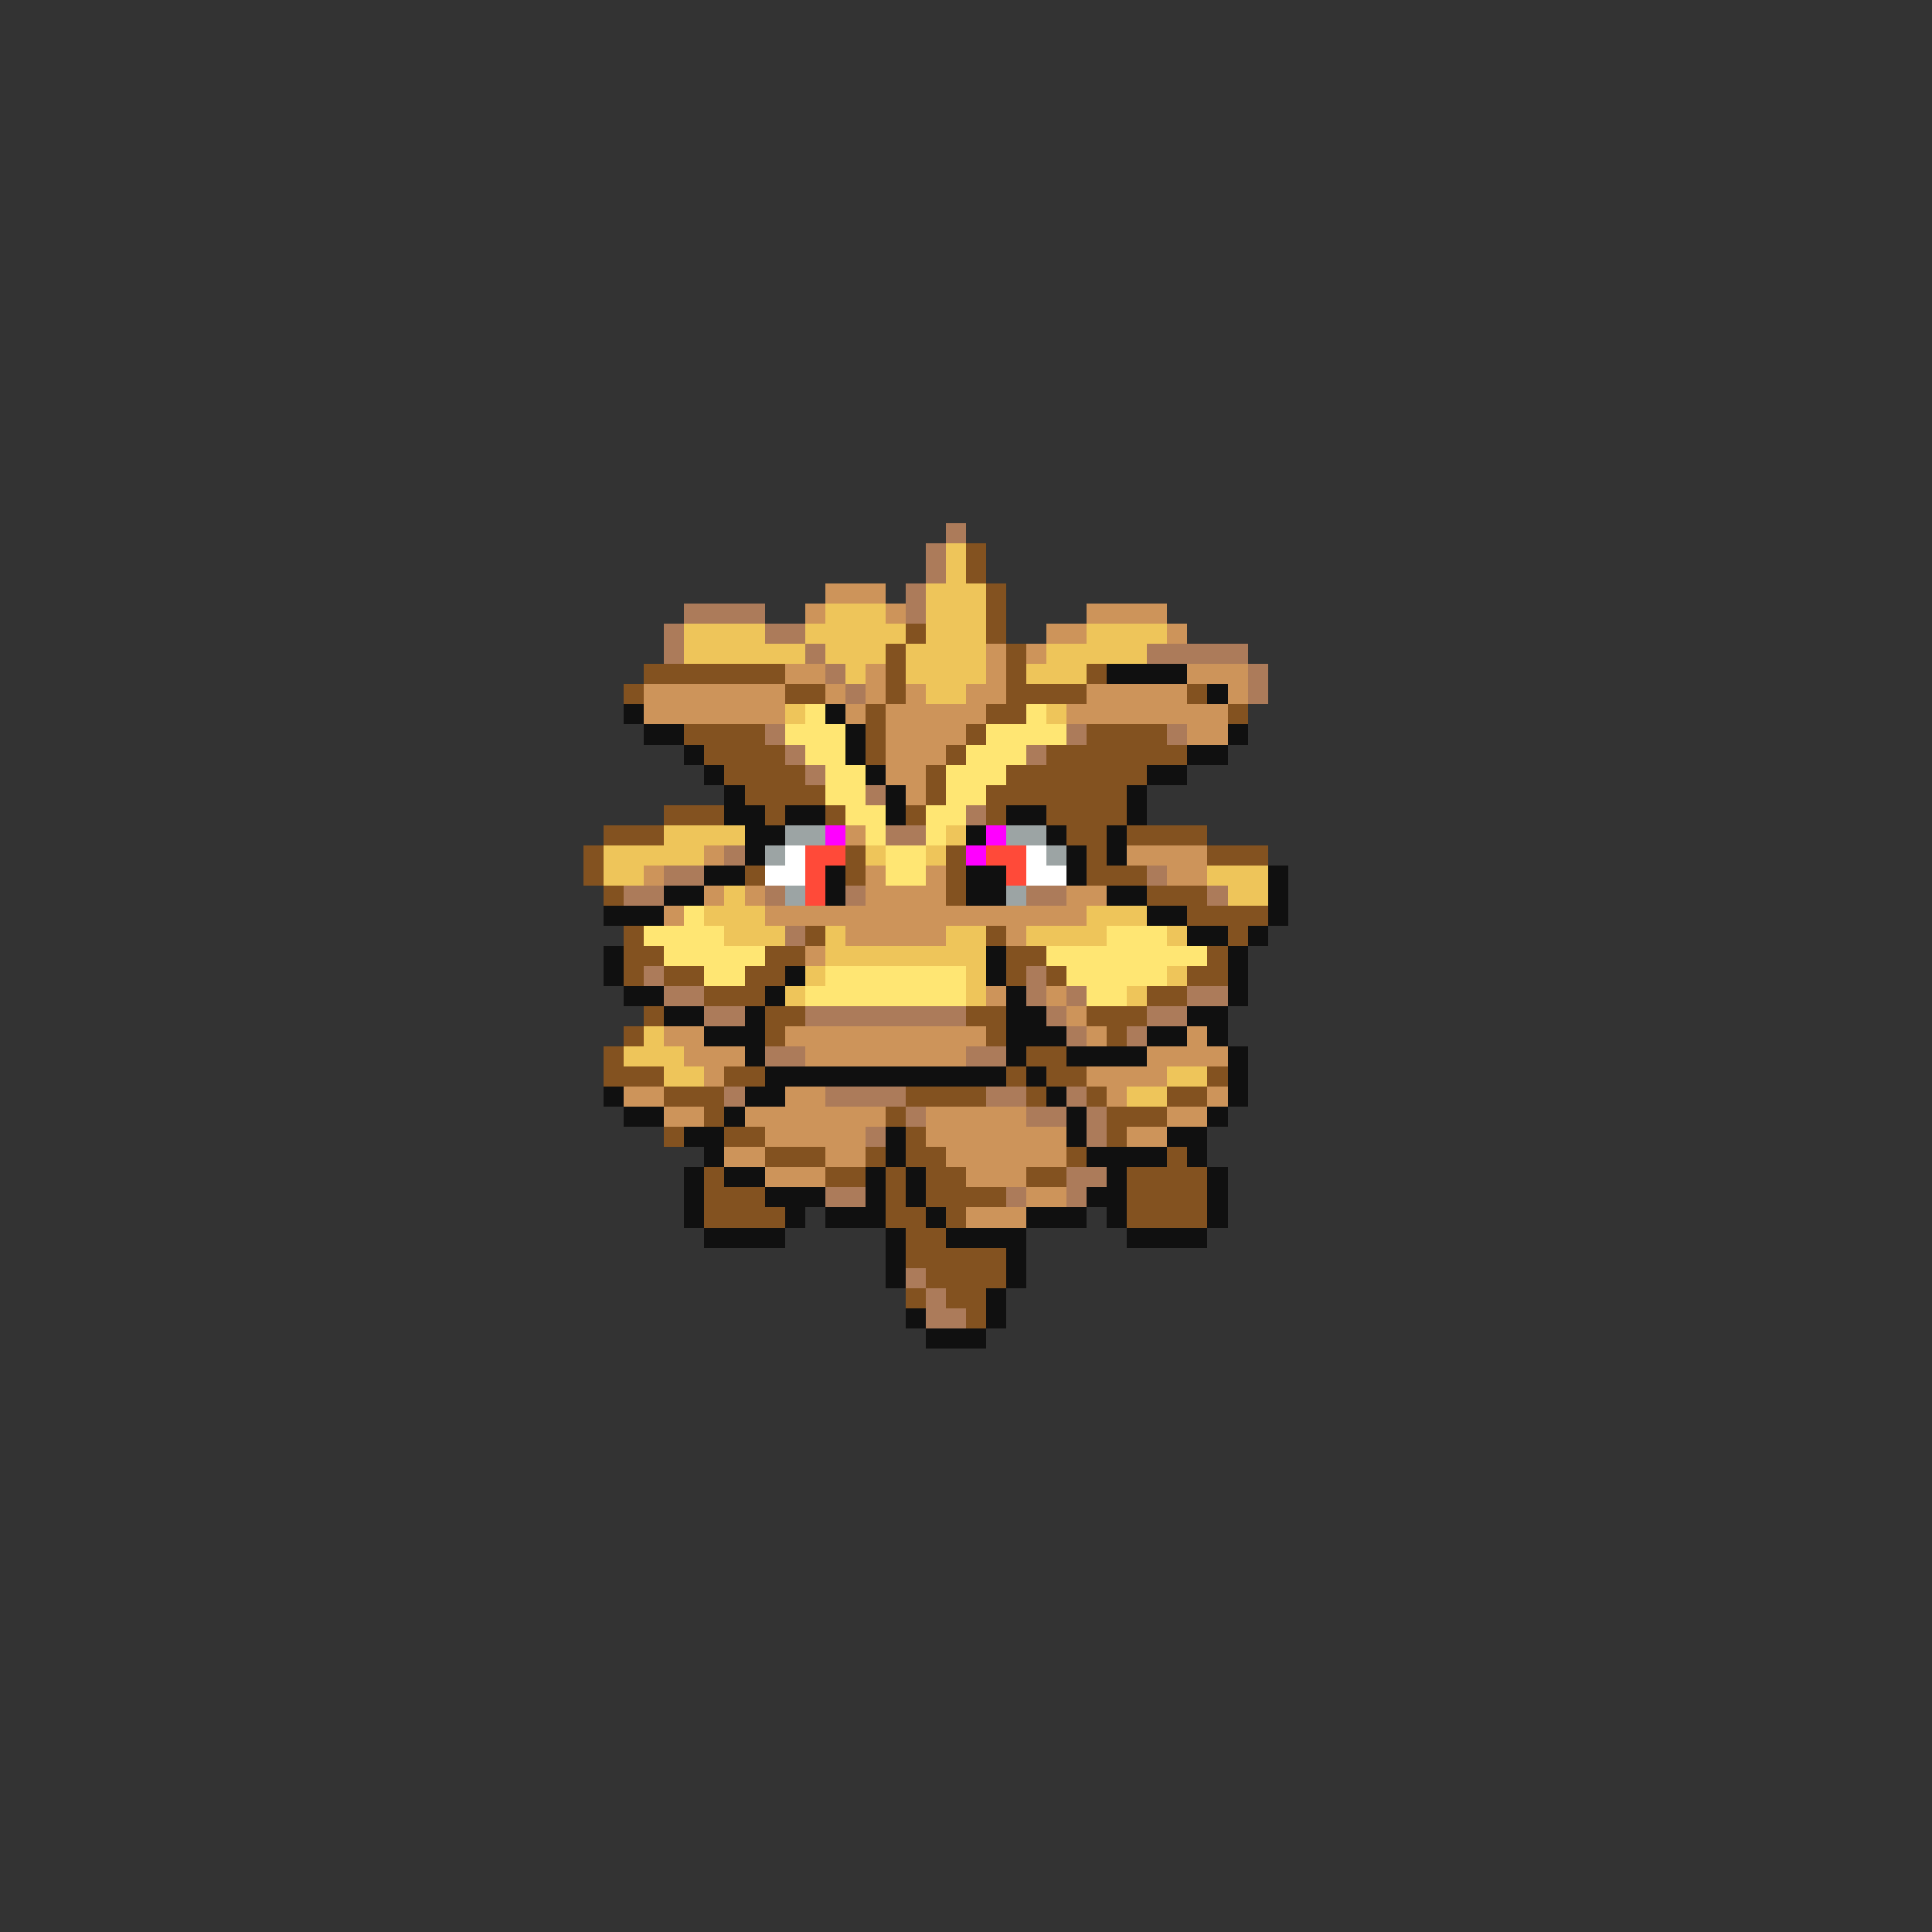 <svg xmlns="http://www.w3.org/2000/svg" viewBox="0 -0.5 96 96" shape-rendering="crispEdges">
<rect x="0" y="-0.5" width="96" height="96" fill="#333333" stroke="none"/>
<path stroke="#ac7b5a" d="M47 26h1M46 27h1M46 28h1M45 29h1M34 30h4M45 30h1M33 31h1M38 31h2M33 32h1M40 32h1M57 32h5M41 33h1M62 33h1M42 34h1M62 34h1M38 36h1M53 36h1M58 36h1M39 37h1M51 37h1M40 38h1M43 39h1M48 40h1M44 41h2M36 42h1M33 43h2M57 43h1M31 44h2M38 44h1M42 44h1M51 44h2M60 44h1M39 46h1M32 48h1M51 48h1M33 49h2M51 49h1M53 49h1M59 49h2M35 50h2M40 50h8M52 50h1M57 50h2M53 51h1M56 51h1M38 52h2M48 52h2M36 54h1M41 54h4M49 54h2M53 54h1M45 55h1M51 55h2M54 55h1M43 56h1M54 56h1M53 58h2M41 59h2M50 59h1M53 59h1M45 63h1M46 64h1M46 65h2" />
<path stroke="#eec55a" d="M47 27h1M47 28h1M46 29h3M41 30h3M46 30h3M34 31h4M40 31h5M46 31h3M54 31h4M34 32h6M41 32h3M45 32h4M52 32h5M42 33h1M45 33h4M51 33h3M46 34h2M39 35h1M52 35h1M33 41h4M47 41h1M30 42h5M43 42h1M46 42h1M30 43h2M60 43h3M36 44h1M61 44h2M35 45h3M54 45h3M36 46h3M41 46h1M47 46h2M51 46h4M58 46h1M41 47h8M40 48h1M48 48h1M58 48h1M39 49h1M48 49h1M56 49h1M32 51h1M31 52h3M33 53h2M58 53h2M56 54h2" />
<path stroke="#835220" d="M48 27h1M48 28h1M49 29h1M49 30h1M45 31h1M49 31h1M44 32h1M50 32h1M32 33h7M44 33h1M50 33h1M54 33h1M31 34h1M39 34h2M44 34h1M50 34h4M59 34h1M43 35h1M49 35h2M61 35h1M34 36h4M43 36h1M48 36h1M54 36h4M35 37h4M43 37h1M47 37h1M52 37h7M36 38h4M46 38h1M50 38h7M37 39h4M46 39h1M49 39h7M33 40h3M38 40h1M41 40h1M45 40h1M49 40h1M52 40h4M30 41h3M53 41h2M56 41h4M29 42h1M42 42h1M47 42h1M54 42h1M60 42h3M29 43h1M37 43h1M42 43h1M47 43h1M54 43h3M30 44h1M47 44h1M57 44h3M59 45h4M31 46h1M40 46h1M49 46h1M61 46h1M31 47h2M38 47h2M50 47h2M60 47h1M31 48h1M33 48h2M37 48h2M50 48h1M52 48h1M59 48h2M35 49h3M57 49h2M32 50h1M38 50h2M48 50h2M54 50h3M31 51h1M38 51h1M49 51h1M55 51h1M30 52h1M51 52h2M30 53h3M36 53h2M50 53h1M52 53h2M60 53h1M33 54h3M45 54h4M51 54h1M54 54h1M58 54h2M35 55h1M44 55h1M55 55h3M33 56h1M36 56h2M45 56h1M55 56h1M38 57h3M43 57h1M45 57h2M53 57h1M58 57h1M35 58h1M41 58h2M44 58h1M46 58h2M51 58h2M56 58h4M35 59h3M44 59h1M46 59h4M56 59h4M35 60h4M44 60h2M47 60h1M56 60h4M45 61h2M45 62h5M46 63h4M45 64h1M47 64h2M48 65h1" />
<path stroke="#cd945a" d="M41 29h3M40 30h1M44 30h1M54 30h4M52 31h2M58 31h1M49 32h1M51 32h1M39 33h2M43 33h1M49 33h1M59 33h3M32 34h7M41 34h1M43 34h1M45 34h1M48 34h2M54 34h5M61 34h1M32 35h7M42 35h1M44 35h5M53 35h8M44 36h4M59 36h2M44 37h3M44 38h2M45 39h1M42 41h1M35 42h1M56 42h4M32 43h1M43 43h1M46 43h1M58 43h2M35 44h1M37 44h1M43 44h4M53 44h2M33 45h1M38 45h16M42 46h5M50 46h1M40 47h1M49 49h1M52 49h1M53 50h1M33 51h2M39 51h10M54 51h1M59 51h1M34 52h3M40 52h8M57 52h4M35 53h1M54 53h4M31 54h2M39 54h2M55 54h1M60 54h1M33 55h2M37 55h7M46 55h5M58 55h2M38 56h5M46 56h7M56 56h2M36 57h2M41 57h2M47 57h6M38 58h3M48 58h3M51 59h2M48 60h3" />
<path stroke="#101010" d="M55 33h4M60 34h1M31 35h1M41 35h1M32 36h2M42 36h1M61 36h1M34 37h1M42 37h1M59 37h2M35 38h1M43 38h1M57 38h2M36 39h1M44 39h1M56 39h1M36 40h2M39 40h2M44 40h1M50 40h2M56 40h1M37 41h2M48 41h1M52 41h1M55 41h1M37 42h1M53 42h1M55 42h1M35 43h2M41 43h1M48 43h2M53 43h1M63 43h1M33 44h2M41 44h1M48 44h2M55 44h2M63 44h1M30 45h3M57 45h2M63 45h1M59 46h2M62 46h1M30 47h1M49 47h1M61 47h1M30 48h1M39 48h1M49 48h1M61 48h1M31 49h2M38 49h1M50 49h1M61 49h1M33 50h2M37 50h1M50 50h2M59 50h2M35 51h3M50 51h3M57 51h2M60 51h1M37 52h1M50 52h1M53 52h4M61 52h1M38 53h12M51 53h1M61 53h1M30 54h1M37 54h2M52 54h1M61 54h1M31 55h2M36 55h1M53 55h1M60 55h1M34 56h2M44 56h1M53 56h1M58 56h2M35 57h1M44 57h1M54 57h4M59 57h1M34 58h1M36 58h2M43 58h1M45 58h1M55 58h1M60 58h1M34 59h1M38 59h3M43 59h1M45 59h1M54 59h2M60 59h1M34 60h1M39 60h1M41 60h3M46 60h1M51 60h3M55 60h1M60 60h1M35 61h4M44 61h1M47 61h4M56 61h4M44 62h1M50 62h1M44 63h1M50 63h1M49 64h1M45 65h1M49 65h1M46 66h3" />
<path stroke="#ffe673" d="M40 35h1M51 35h1M39 36h3M49 36h4M40 37h2M48 37h3M41 38h2M47 38h3M41 39h2M47 39h2M42 40h2M46 40h2M43 41h1M46 41h1M44 42h2M44 43h2M34 45h1M32 46h4M55 46h3M33 47h5M52 47h8M35 48h2M41 48h7M53 48h5M40 49h8M54 49h2" />
<path stroke="#9ca4a4" d="M39 41h2M50 41h2M38 42h1M52 42h1M39 44h1M50 44h1" />
<path stroke="#ff00ff" d="M41 41h1M49 41h1M48 42h1" />
<path stroke="#ffffff" d="M39 42h1M51 42h1M38 43h2M51 43h2" />
<path stroke="#ff4a39" d="M40 42h2M49 42h2M40 43h1M50 43h1M40 44h1" />
</svg>